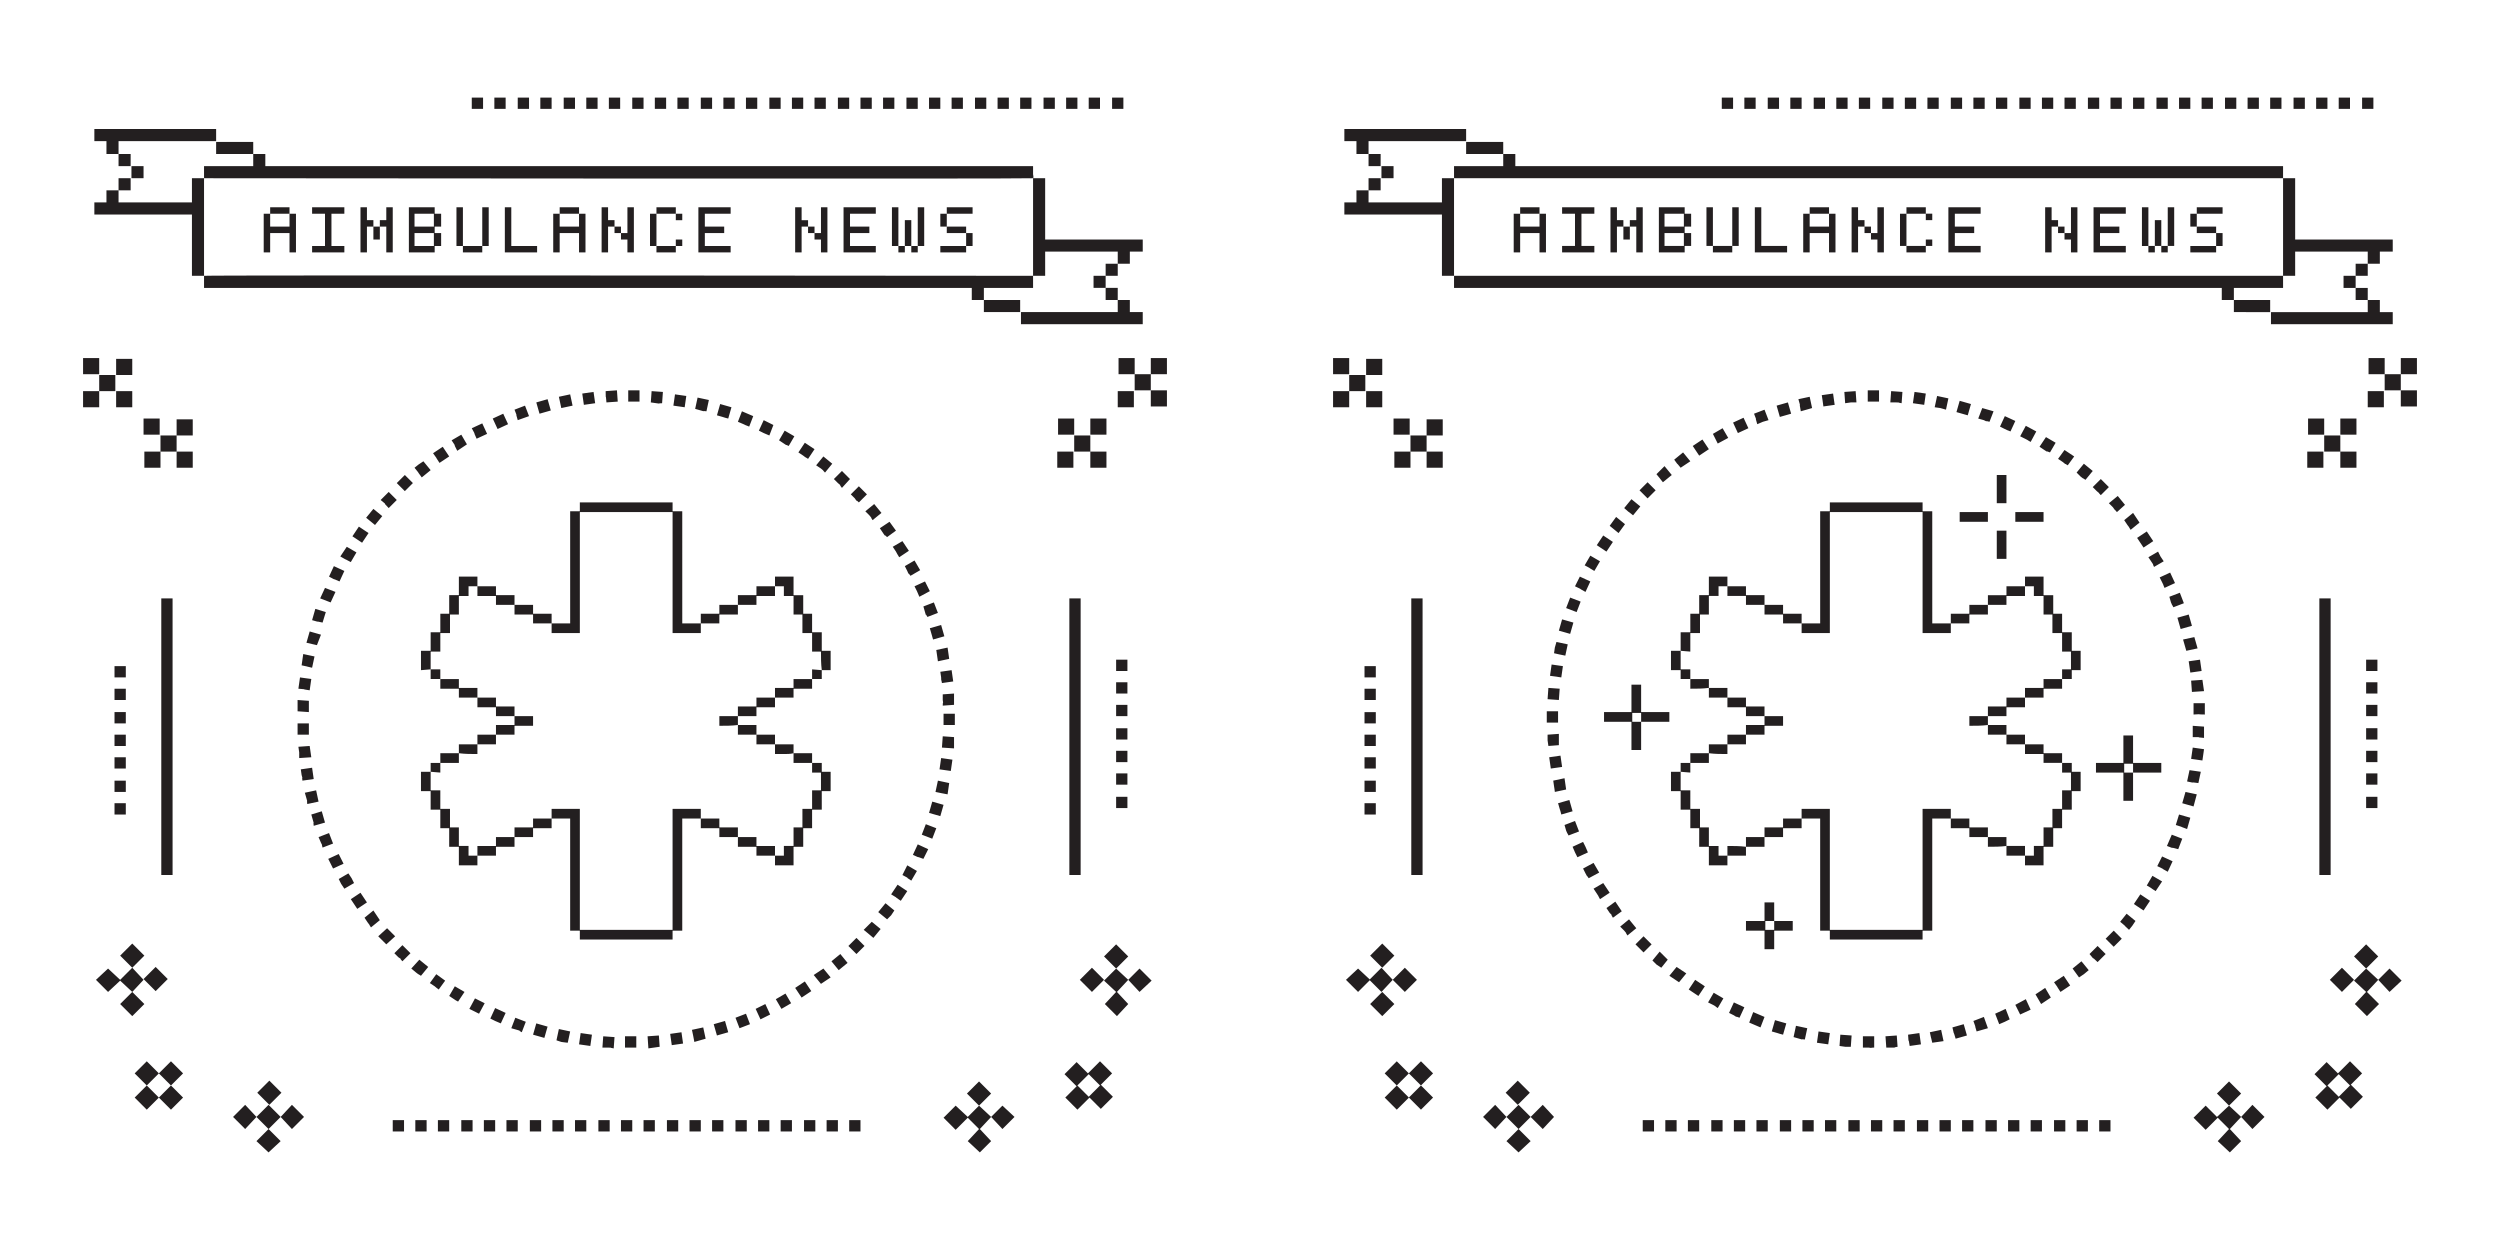 <svg id="Layer_1" xmlns="http://www.w3.org/2000/svg" viewBox="0 0 310 155" width="310" height="155"><style>.st0{fill:#231f20}</style><path class="st0" d="M21.4 108.5H20V74.2h1.4v34.3zm-7.2-18.8h1.4v-1.4h-1.4v1.4zm0 2.8h1.4v-1.4h-1.4v1.4zm1.4-7.1h-1.4v1.4h1.4v-1.4zm-1.4 9.9h1.4v-1.4h-1.4v1.4zm0 2.9h1.4v-1.4h-1.4v1.4zm0 2.8h1.4v-1.4h-1.4v1.4zm0-17h1.4v-1.4h-1.4V84zm118.4-9.8v34.3h1.4V74.2h-1.4zm5.8 20.3h1.4v-1.4h-1.4v1.4zm0 5.7h1.4v-1.4h-1.4v1.4zm0-2.9h1.4v-1.4h-1.4v1.4zm0-5.6h1.4v-1.4h-1.4v1.4zm0-5.7h1.4v-1.4h-1.4V86zm0 2.8h1.4v-1.4h-1.4v1.4zm1.4-7h-1.4v1.4h1.4v-1.4zM35.9 28.1h-2.4v-1.6h-.8v4.8h.8v-2.4h2.4v2.4h.8v-4.8h-.8v1.6zm0-2.4h-2.4v.8h2.4v-.8zm2.8.8h1.6v4h-1.6v.8h4v-.8h-1.6v-4h1.6v-.8h-4v.8zm6.8.8v-1.6h-.8v5.6h.8v-3.2h.8v-.8h-.8zm.8 2.4h.8v-1.6h-.8v1.6zm1.6-2.4h-.8v.8h.8v3.2h.8v-5.6h-.8v1.6zm6-.8h.8v1.6h-.8v.8h.8v1.6h-.8v.8h-3.2v-5.6h3.2v.8zm-.1 2.4h-2.4v1.6h2.4v-1.6zm0-2.4h-2.4v1.6h2.4v-1.6zm2.8-.8v4.8h.8v-4.8h-.8zm3.2 4.8h.8v-4.8h-.8v4.8zm-2.4.8h2.4v-.8h-2.4v.8zm6-5.6h-.8v5.6h4v-.8h-3.2v-4.8zm8.4 0h-2.4v.8h2.4v-.8zm0 2.4h-2.4v-1.6h-.8v4.8h.8v-2.4h2.4v2.4h.8v-4.8h-.8v1.6zm3.6-.8v-1.6h-.8v5.6h.8v-3.2h.8v-.8h-.8zm.8.8v.8h.8v-.8h-.8zm1.6.8H77v.8h.8v1.6h.8v-5.6h-.8v3.2zm2.8 1.6h.8v-4h-.8v4zm3.2.8v-.8h-2.4v.8h2.4zm0-4h.8v-.8h-.8v.8zm-2.4-1.6v.8h2.4v-.8h-2.4zm3.2 4h-.8v.8h.8v-.8zm2 1.6h4v-.8h-3.2v-1.6h2.4v-.8h-2.4v-1.6h3.2v-.8h-4v5.6zm12.8-4v-1.6h-.8v5.6h.8v-3.2h.8v-.8h-.8zm2.4 1.6h-.8v.8h.8v1.6h.8v-5.6h-.8v3.2zm-1.6-.8v.8h.8v-.8h-.8zm4.4 3.2h4v-.8h-3.2v-1.6h2.4v-.8h-2.4v-1.6h3.2v-.8h-4v5.6zm7.6-4v3.2h.8v-3.2h-.8zm-1.6-1.6v4.8h.8v-4.8h-.8zm.8 5.6h.8v-.8h-.8v.8zm2.4-.8h.8v-4.8h-.8v4.8zm-.8.8h.8v-.8h-.8v.8zm7.6-5.6h-3.2v.8h3.2v-.8zm-3.2 2.4v.8h2.4v-.8h-2.4zm2.4 2.4h.8v-1.6h-.8v1.6zm-3.2.8h3.2v-.8h-3.2v.8zm0-4.8v1.6h.8v-1.6h-.8zM65.7 140.3h1.4v-1.4h-1.4v1.4zm-2.9 0h1.4v-1.4h-1.4v1.4zm5.7 0h1.4v-1.4h-1.4v1.4zm2.8 0h1.4v-1.4h-1.4v1.4zm2.9 0h1.4v-1.4h-1.4v1.4zm-22.7 0h1.4v-1.4h-1.4v1.4zm25.5 0h1.4v-1.4H77v1.4zm-28.3 0h1.4v-1.4h-1.4v1.4zm8.5 0h1.4v-1.4h-1.4v1.4zm2.8 0h1.4v-1.4H60v1.4zm-5.7 0h1.4v-1.4h-1.4v1.4zm25.5 0h1.4v-1.4h-1.4v1.4zm25.5 0h1.4v-1.4h-1.4v1.4zm-5.6 0h1.4v-1.4h-1.4v1.4zm-2.9 0h1.4v-1.4h-1.4v1.4zm-2.8 0h1.4v-1.4H94v1.4zm-2.8 0h1.4v-1.4h-1.4v1.4zm11.3 0h1.4v-1.4h-1.4v1.4zm-17 0h1.4v-1.4h-1.4v1.4zm-2.8 0h1.4v-1.4h-1.4v1.4zm5.6 0h1.4v-1.4h-1.4v1.4zm2.8-128.2h-1.4v1.4h1.4v-1.4zm-2.8 0h-1.4v1.4h1.4v-1.4zm5.6 0h-1.4v1.4h1.4v-1.4zm5.7 0h-1.4v1.4h1.4v-1.4zm2.8 0H101v1.4h1.4v-1.4zm-5.6 0h-1.4v1.4h1.4v-1.4zm-11.4 0H84v1.4h1.4v-1.4zm-19.8 0h-1.4v1.4h1.4v-1.4zm-2.9 0h-1.4v1.4h1.4v-1.4zm65.2 0h-1.4v1.4h1.4v-1.4zm-68 0h-1.4v1.4h1.4v-1.4zm8.5 0H67v1.4h1.4v-1.4zm14.2 0h-1.4v1.4h1.4v-1.4zm-2.8 0h-1.4v1.4h1.4v-1.4zm-5.7 0h-1.4v1.4h1.4v-1.4zm2.8 0h-1.4v1.4h1.4v-1.4zm-5.6 0h-1.4v1.4h1.4v-1.4zm48.1 0H118v1.4h1.4v-1.4zm2.9 0h-1.4v1.4h1.4v-1.4zm-5.7 0h-1.4v1.4h1.4v-1.4zm-11.3 0h-1.4v1.4h1.4v-1.4zm8.5 0h-1.4v1.4h1.4v-1.4zm11.3 0h-1.4v1.4h1.4v-1.4zm5.7 0h-1.4v1.4h1.4v-1.4zm-22.7 0h-1.4v1.4h1.4v-1.4zm2.8 0h-1.4v1.4h1.4v-1.4zm28.4 0h-1.4v1.4h1.4v-1.4zm-5.7 0h-1.4v1.4h1.4v-1.4zm2.8 0H135v1.4h1.4v-1.4zm-47.2 64h-2.3v1.2h2.3v-1.1h2.3V75h-2.3v1.1zm4.6-2.3h-2.3V75h2.3v-1.1h2.3v-1.2h-2.3v1.1zm8.1 9.3h1.1v-2.4h-1.1v-2.3h-1.2v-2.3h-1.1v-2.3h-1.2v-2.3h-2.3v1.2h1.1v1.2h1.2v2.3h1.1v2.3h1.2v2.3h1.1c0 .7 0 1.5.1 2.3l-1.2-.1v1.2h1.2v-1.1zm-10.4 6.8v-1.1h-2.3V90c.8 0 1.5 0 2.3-.1v1.2h2.3v-1.2h-2.3zm2.3-2.2h2.3v-1.2h2.3v-1.1h2.3v-1.2h-2.3v1.1h-2.3v1.2h-2.3v1.1h-2.3v1.2h2.3v-1.1zm-10.4 12.6v15H71.9v-15h-3.5v1.2h2.3v13.9h1.2v1.1h11.5v-1.1h1.2v-13.9h2.3v-1.2h-3.5zm7 2.3h-1.2v-1.1h-2.3v1.2h2.3v1.1h2.3v-1.2h-1.1zm4.6 2.3h-1.2v-1.1h-2.3v1.2h2.3v1.1h2.3v-1.2H95zm4.6-1.1v-1.1h1.1v-2.3h1.2v-2.3h1.1v-2.4h-1.1v-1.1h-1.2v1.2h1.1V98h-1.1v2.3h-1.2v2.3h-1.1v2.3h-1.2v1.2h-1.1v1.2h2.3V105h1.2v-1.2zm-5.8-12.7v1.2h2.3v-1.2h-2.3zm4.6 2.3v-1.1h-2.3v1.2h1.1c.4 0 .8 0 1.2-.1v1.2h2.3v-1.2h-2.3zm-32.3 8.1v1.1h-2.3v1.2h2.3v-1.1h2.3v-1.2h-2.3zm-4.6 2.3v1.1h-2.3v1.2h2.3V105h2.3v-1.2h-2.3zm-8.1-8.1h-1.2v2.4h1.2v2.3h1.2v2.3h1.1v2.3h1.2v2.3h2.3v-1.2h-1.1v-1.2h-1.2v-2.3h-1.1v-2.3h-1.2V98h-1.2v-2.3l1.2.1v-1.2h-1.2v1.1zm8.1-5.8v1.2h2.3V90h2.3v-1.2h-2.3v1.1h-2.3zm-2.3 2.4h2.3v-1.2h-2.3v1.2zm-2.3 1.1h-2.3v1.2h2.3v-1.2c.8.1 1.5.1 2.3.1v-1.2h-2.3v1.1zm27.7-30h-1.2v-1.1H71.9v1.1h-1.2v13.9h-2.3v1.2h3.5v-15h11.5v15h3.5v-1.2h-2.3V63.4zM66.1 76.1V75h-2.3v1.2h2.3v1.1h2.3v-1.2h-2.3zm-4.6-2.3v-1.1h-2.3v1.2h2.3V75h2.3v-1.2h-2.3zm0 13.9v1.1h2.3v-1.2h-2.3v-1.1h-2.3v1.2h2.3zm-4.6-2.3v1.1h2.3v-1.2h-2.3v-1.1h-2.3v1.2h2.3zm0-13.9v2.3h-1.2v2.3h-1.1v2.3h-1.2v2.3h-1.2v2.4l1.2-.1v-2.2h1.2v-2.3h1.2v-2.3h1.1v-2.3h1.2v-1.2h1.1v-1.2h-2.3zm-2.3 12.7V83h-1.2v1.2h1.2zm-33.4 50.4zm0-3l-1.5 1.5-1.5-1.5-1.5 1.5 1.5 1.5-1.5 1.5 1.5 1.5 1.5-1.5 1.5 1.5 1.5-1.5-1.5-1.5-1.5 1.5-1.5-1.5 1.5-1.5 1.5 1.5 1.5-1.5-1.5-1.5zm-3.4-10.2l1.5 1.5 1.5-1.5-1.5-1.5-1.5 1.5zm-1.4 1.6l-1.5 1.5 1.5 1.5 1.5-1.5-1.5-1.5zm0-3l-1.5 1.5-1.5-1.4-1.5 1.4 1.5 1.5 1.5-1.4 1.5 1.4 1.4-1.5-1.4-1.5zm-1.5-1.5l1.5 1.5 1.5-1.5-1.5-1.5-1.5 1.5zm18.4 24.4l1.5-1.4-1.5-1.5-1.5 1.5 1.5 1.4zm-4.4-4.4l1.5 1.5 1.4-1.5-1.4-1.5-1.5 1.5zm5.9 0l1.4 1.5 1.5-1.5-1.5-1.5-1.4 1.5zm-3 0l1.5 1.5 1.5-1.5-1.5-1.5-1.5 1.5zm3.1-3l-1.5-1.5-1.5 1.5 1.5 1.5 1.5-1.5zm101.6-1l1.5 1.5-1.5 1.5-1.4-1.4-1.5 1.5-1.5-1.5 1.4-1.4-1.5-1.5 1.5-1.5 1.4 1.4 1.5-1.5 1.5 1.5-1.4 1.4zm-.1.1l-1.4-1.4-1.4 1.4 1.4 1.4 1.4-1.4zm.5-13.1l-1.5-1.5-1.5 1.5 1.5 1.5 1.5-1.5zm3 0l-1.5-1.4-1.5 1.5 1.5 1.4-1.4 1.5 1.5 1.5 1.4-1.5-1.4-1.5 1.4-1.5 1.4 1.5 1.5-1.4-1.5-1.5-1.4 1.4zm0-2.9l-1.5-1.5-1.5 1.5 1.5 1.5 1.5-1.5zm-17 19.9l-1.5-1.4-1.4 1.4-1.5-1.4-1.5 1.5 1.5 1.5 1.5-1.5 1.4 1.4-1.4 1.5 1.5 1.4 1.4-1.4-1.4-1.5 1.4-1.5 1.4 1.5 1.5-1.5-1.5-1.4-1.4 1.4zm0-2.9l-1.5-1.5-1.5 1.5 1.5 1.5 1.5-1.5zm-79.3-26.7l-.4-.6-1.2.7.3.6.4.6 1.2-.7-.3-.6zm74.4-14l.1-.7-1.4-.2-.2 1.4 1.4.2.1-.7zm-75.7 11.6l-.3-.6-1.3.6.3.6.3.6 1.3-.6-.3-.6zm73.7-8.3c1.4.3 0 0 1.5.3l.1-.7.1-.7-1.4-.3-.3 1.4zM70.7 48.9l-1.4.3.3 1.4 1.4-.3-.3-1.4zm3.1 1.1l-.2-1.4-1.4.2.2 1.4.7-.1.7-.1zm-29.1 60.7l-1.2.8.4.6.4.6 1.2-.8-.8-1.2zm31.9-60.9l-.1-1.4-1.4.1c0 1.4 0 0 .1 1.4l1.4-.1zm-35.8 53.5l-1.3.5.3.7c.3.6 0 0 .2.6l1.3-.5-.5-1.3zM39.2 98l-1.4.3.2.7c.2.7 0 0 .1.7l1.4-.3-.3-1.4zm77.7-11.2c.1.7 0 0 0 .7l1.4-.1V86l-1.4.1v.7zm1.5 2.4v-.7H117v1.4h1.4v-.7zm-.1 2.9v-.7l-1.4-.1-.1 1.4 1.5.1v-.7zm-78.2 9.2l-.2-.7-1.3.4.2.7c.2.7 0 0 .1.7l1.4-.4-.2-.7zm28.2-50.4l-.4-1.4-1.4.4.4 1.4.7-.2.7-.2zm-18.4 66.3l-1 1 .5.5c.6.4 0 0 .5.5l1-1-.5-.5-.5-.5zm46-64.5l-.6-.3-.6-.3-.6 1.3.6.3.7.3.5-1.3zm-16.6-4.3h-1.4v1.4h1.4v-1.4zm14.1 3.2l-.7-.3-.7-.3-.5 1.3.7.3c.6.3 0 0 .7.3l.5-1.3zm-3.1.3l.4-1.4-1.4-.4-.4 1.4.7.2c.6.2 0 0 .7.2zm-26.1.2l1.4-.5-.5-1.3-1.3.5c.5 1.3 0 0 .4 1.3zm36 4.8l.8-1.2-1.2-.8-.8 1.2.6.4c.5.4 0 0 .6.4zm-2.4-1.6l.7-1.2-1.2-.7-.7 1.2.6.4c.6.4 0 0 .6.3zm4.5 3.3l.9-1.1-1.1-.9-.9 1.1.6.4c.6.5 0 0 .5.5zm-56.9 5.6l1.1.9.9-1.1-1.1-.9-.9 1.1zm13.7-9.8l1.3-.6-.6-1.3-1.3.6c.7 1.3 0 0 .6 1.3zm-10.6 61.2l-.5-.5-1.1 1 .5.5.5.5 1.1-1-.5-.5zm14.5-63l-.6-1.3-1.3.6.6 1.3 1.3-.6zM87.6 51l.3-1.4-1.4-.3-.3 1.4.7.2c.7.2 0 0 .7.1zm-40.9 62.5l-.4-.6-1.1.9.4.6c.4.5 0 0 .4.6l1.1-.9-.4-.6zm4.3 6.6l.6.5c.5.4 0 0 .6.4l.9-1.1-1.1-.9-1 1.1zM36.9 87.5v.7l1.4.1v-1.4l-1.4-.1v.7zm.1-2.1c1.4.1 0 0 1.4.2l.2-1.4-1.4-.2-.2 1.4zm1.6 8.5l-.1-.7-.1-.7-1.4.1.1.7v.7l1.5-.1zm-1.7-3.5v.7h1.4v-1.4h-1.4v.7zm67.5-29.9l1-1.1-.5-.5-.5-.5-1 1 .5.5c.6.5 0 0 .5.6zM37.5 96.8l1.4-.2-.2-1.4-1.4.2.1.7c.2.7 0 0 .1.7zm15.9-38.5l-.9-1.1-.6.4-.5.4c.9 1.1 0 0 .9 1.2l1.1-.9zM39.7 74.2l1.3.5.6-1.3-1.3-.5-.6 1.3zm78.3 8.9l-1.4.2.1.7c0 .7 0 0 .1.7l1.4-.2-.1-.7-.1-.7zM40.8 71.5c1.3.7 0 0 1.3.6l.6-1.3-1.3-.6-.6 1.3zm2.9-5l1.2.8.8-1.2-1.2-.8-.8 1.2zM38 79.7l1.3.3.5-1.3-1.4-.4-.4 1.4zm-.6 2.8c1.4.3 0 0 1.3.3l.3-1.4-1.4-.3-.2 1.4zm74.5-15.4l-1.2.7.4.6c.3.6 0 0 .4.7l1.2-.8-.4-.6-.4-.6zm-73 9.1l-.2.7c1.4.4 0 0 1.3.3l.4-1.3-1.3-.4-.2.7zm3.7-7.8l-.4.6c1.2.7 0 0 1.3.7l.7-1.2-1.2-.7-.4.6zm72.1 3.7l-1.3.6.3.6.3.7 1.3-.7-.3-.6-.3-.6zm-.2 3.1l.2.7c.2.7 0 0 .3.6l1.3-.5-.5-1.3-1.3.5zm-2.3-5l.3.6c.3.7 0 0 .4.6l1.2-.7-.7-1.2-1.2.7zm3.1 7.7l.2.7.2.7 1.4-.4-.4-1.4-1.4.4zm2.2 2.4l-1.4.3.1.7.1.7 1.4-.3-.1-.7-.1-.7zM85.1 49.1l-1.4-.2-.2 1.4.7.1.7.1.2-1.4zm-3 .9l.1-1.4-1.4-.1-.1 1.4.7.1c.7.1 0 0 .7 0zm-27.2 5.4l-.6.4-.6.4c.8 1.1 0 0 .8 1.2l1.2-.8-.8-1.2zM48.2 63l1-1-1-1-1 1c1.1.9 0 0 1 1zm59.1.4l.5.5c.5.6 0 0 .4.6l1.1-.9-.9-1.1-1.1.9zm-50.6-7.5l.6-.4.6-.4-.7-1.2-1.2.7c.8 1.2 0 0 .7 1.3zm48.8 5.4l.5.5c.4.6 0 0 .5.5l1-1-1-1-1 1zm3.6 4.2l.4.6c.4.6 0 0 .5.5l1.1-.8-.8-1.1-1.2.8zm-57.9-5.6l-1-1-1 1 1 1 1-1zM88.5 127l.4 1.4.7-.2.7-.2-.4-1.4-1.4.4zm5.8-2.2l-.6.3.6 1.3.6-.3.6-.3-.6-1.3-.6.3zm17.9-16.9l-.3.6c1.3.7 0 0 1.1.7l.7-1.2-1.2-.7-.3.6zm1-1.9c1.3.6 0 0 1.3.5l.3-.6.3-.6-1.3-.6-.6 1.3zm-15.1 18.4l-.7-1.2-1.2.7.7 1.2 1.2-.7zm17.5-25l-.4 1.4 1.4.4.4-1.4-1.4-.4zm-24.4 26.8l.5 1.3 1.3-.5-.5-1.3-1.3.5zm23.1-22.7l1.3.5.5-1.3-1.3-.5-.5 1.3zm-13.7 19.4l-.8-1.2-1.2.8.8 1.2.6-.4.6-.4zm5.1-6.1l-.5.5 1 1 .5-.5.5-.5-1-1-.5.5zm3.2-3.7l1.1.9.5-.5.4-.6-1.1-.9-.9 1.1zm-1.3 1.7l-.5.5c1.1.9 0 0 1.2 1l.9-1.1-1.1-.9-.5.5zm-4.5 4.4l.9 1.1 1.1-.9-.9-1.1-1.1.9zm-1 .9l-.6.4-.6.4.9 1.1.6-.4.6-.4-.9-1.1zm-36 8.2l.7.2.7.2.4-1.4-1.4-.4-.4 1.4zm-2.7-.8l.7.2c.7.2 0 0 .6.3l.5-1.3-1.3-.5-.5 1.3zM69 129l.6.2c.7.1 0 0 .8.1l.3-1.4-1.4-.3-.3 1.4zm41.9-18.7l-.4.6c1.2.7 0 0 1.2.8l.8-1.2-1.2-.8-.4.6zm-39.1 19.2l.7.1.7.1.2-1.4-1.4-.2-.2 1.4zm-12.3-5.4l-.6-.3-.7 1.3.6.3.6.3.7-1.3-.6-.3zm-5.1-1.4l.8-1.1-1.1-.8-.8 1.1.6.4c.6.5 0 0 .5.4zm6.4 3.6l.6.3.7.3.6-1.3-1.3-.6-.6 1.3zm13.9 3.6h.7c.7 0 0 0 .7.1l.1-1.4-1.4-.1-.1 1.4zM57.6 123l-1.2-.7-.7 1.2.6.4c.6.4 0 0 .5.3l.8-1.2zm22.7 5.5c.1 1.4 0 0 .1 1.5l.7-.1.7-.1-.1-1.4-1.4.1zm2.8-.3l.2 1.4 1.4-.2-.2-1.4-1.4.2zm-5.6 1v.7h1.4v-1.4h-1.4v.7zm8.3-1.5c.3 1.4 0 0 .3 1.5l.7-.2.7-.2-.3-1.4-1.4.3zm47.4-75.8h-2v2h2v-2zm0 2.1v2h2v-2h-2zm4 2h-2v2h2v-2zm0-4.1h-2v2h2v-2zm-4.1 4.1h-2v2h2v-2zm5.6-11.6v2h2v-2h-2zm2 4h2v-2h-2v2zm4 2v-2h-2v2h2zm-2-4h2v-2h-2v2zm-2.1 2.1h-2v2h2v-2zm-126.2-2h2v-2h-2v2zm-.1 0h-2v2h2v-2zm-2 2h-2v2h2v-2zm2.1 2h2v-2h-2v2zm-2.1-6.1h-2v2h2v-2zm9.6 9.6h2v-2h-2v2zm-2 2h2v-2h-2v2zm-2 2h2v-2h-2v2zm6 0v-2h-2v2h2zm-4.1-6.1h-2v2h2v-2zm103.7-13.2h3v-1.5H122v1.5h1.5zm3.1 0v1.5h15.1v-1.5h-1.6v-1.5h-1.5v-1.5h-1.5v1.5h1.5v1.5h-12zm9-4.5v1.5h1.5v-1.5h-1.5zm3-1.5h-1.5v1.5h1.5v-1.5zm1.5-1.5h1.6v-1.5h-12.1v-7.6h-1.5v12.1h1.5v-3h9v1.5h1.5v-1.5zM29.8 17.6h-3v1.5h4.6v-1.5h-1.6zm-16.6 1.5h1.5v-1.6h12.1V16H11.7v1.5h1.5v1.6zm3 1.5v-1.5h-1.5v1.5h1.5zm1.6 1.5v-1.5h-1.5v1.5h1.5zm-1.6 0h-1.5v1.5h1.5v-1.5zm9.1 0h-1.5v3h-9.1v-1.5h-1.5v1.5h-1.5v1.5h12.1v7.6h1.5v-2.1-10zm0 12.1v1.5h95.2v1.5h1.5v-1.5h6.1v-1.5s-102.7-.1-102.8 0zm102.8-12.1c.1-.1 0-.4 0-.5v-1H32.9v-1.5h-1.5v1.5h-6.1v1.5c1 0 102.7.1 102.8 0zm48.3 52.1H175v34.3h1.4V74.2zm-7.2 26.8h1.4v-1.4h-1.4v1.4zm0-8.5h1.4v-1.4h-1.4v1.4zm0 5.7h1.4v-1.4h-1.4v1.4zm0-8.5h1.4v-1.4h-1.4v1.4zm1.4-4.3h-1.4v1.4h1.4v-1.4zm-1.4-1.4h1.4v-1.4h-1.4V84zm0 11.3h1.4v-1.4h-1.4v1.4zm118.4-21.1v34.3h1.4V74.2h-1.4zm5.8 26h1.4v-1.4h-1.4v1.4zm0-14.2h1.4v-1.4h-1.4V86zm0 2.8h1.4v-1.4h-1.4v1.4zm1.4-7h-1.4v1.4h1.4v-1.4zm-1.4 15.5h1.4v-1.4h-1.4v1.4zm0-2.8h1.4v-1.4h-1.4v1.4zm0-2.8h1.4v-1.4h-1.4v1.4zm-41.6 48.6h1.4v-1.4h-1.4v1.4zm2.9 0h1.4v-1.4h-1.4v1.4zm-5.7 0h1.4v-1.4H249v1.4zm-2.8 0h1.4v-1.4h-1.4v1.4zm14.1 0h1.4v-1.4h-1.4v1.4zm-2.8 0h1.4v-1.4h-1.4v1.4zm-36.8 0h1.4v-1.4h-1.4v1.4zm-14.2 0h1.4v-1.4h-1.4v1.4zm34 0h1.4v-1.4h-1.4v1.4zm-22.7 0h1.4v-1.4h-1.4v1.4zm-14.1 0h1.4v-1.4h-1.4v1.4zm11.3 0h1.4v-1.4H215v1.4zm8.5 0h1.4v-1.4h-1.4v1.4zm2.8 0h1.4v-1.4h-1.4v1.4zm2.9 0h1.4v-1.4h-1.4v1.4zm8.5 0h1.4v-1.4h-1.4v1.4zm-2.9 0h1.4v-1.4h-1.4v1.4zm-2.8 0h1.4v-1.4H232v1.4zm-22.7 0h1.4v-1.4h-1.4v1.4zm2.9 0h1.4v-1.4h-1.4v1.4zm31.1 0h1.4v-1.4h-1.4v1.4zM229.1 12.1h-1.4v1.4h1.4v-1.4zm-2.8 0h-1.4v1.4h1.4v-1.4zm5.6 0h-1.4v1.4h1.4v-1.4zm-8.5 0H222v1.4h1.4v-1.4zm-5.7 0h-1.4v1.4h1.4v-1.4zm76.6 0h-1.4v1.4h1.4v-1.4zm-28.4 0h-1.4v1.4h1.4v-1.4zm-45.3 0h-1.4v1.4h1.4v-1.4zm28.3 0h-1.4v1.4h1.4v-1.4zm2.9 0h-1.4v1.4h1.4v-1.4zm-8.5 0h-1.4v1.4h1.4v-1.4zm-8.5 0h-1.4v1.4h1.4v-1.4zm5.6 0H239v1.4h1.4v-1.4zm5.7 0h-1.4v1.4h1.4v-1.4zm8.5 0h-1.4v1.4h1.4v-1.4zm2.8 0H256v1.4h1.4v-1.4zm5.7 0h-1.4v1.4h1.4v-1.4zm-25.5 0h-1.4v1.4h1.4v-1.4zm22.7 0h-1.4v1.4h1.4v-1.4zm11.3 0h-1.4v1.4h1.4v-1.4zm17 0h-1.4v1.4h1.4v-1.4zm-19.8 0h-1.4v1.4h1.4v-1.4zm-53.9 0h-1.4v1.4h1.4v-1.4zm68 0h-1.4v1.4h1.4v-1.4zm-2.8 0h-1.4v1.4h1.4v-1.4zm-2.8 0h-1.4v1.4h1.4v-1.4zm14.1 0H290v1.4h1.4v-1.4zm-17 0H273v1.4h1.4v-1.4zm11.4 0h-1.4v1.4h1.4v-1.4zM176.2 134.6zm0-3l-1.5 1.5-1.5-1.5-1.5 1.5 1.5 1.5-1.5 1.5 1.5 1.5 1.5-1.5 1.5 1.5 1.5-1.5-1.5-1.5-1.5 1.5-1.5-1.5 1.5-1.5 1.5 1.5 1.5-1.5-1.5-1.5zm-2-8.6l1.5-1.5-1.5-1.5-1.5 1.5-1.4-1.5-1.5 1.5 1.5 1.5 1.4-1.5 1.5 1.5zm-2.8 0l-1.5 1.5 1.5 1.5 1.5-1.5-1.5-1.5zm-4.5-1.5l1.5 1.5 1.5-1.5-1.5-1.4-1.5 1.4zm3-3l1.5 1.5 1.5-1.5-1.5-1.5-1.5 1.5zm18.4 24.4l1.5-1.4-1.5-1.5-1.5 1.5 1.5 1.4zm-1.5-4.4l1.5 1.5 1.5-1.5-1.5-1.5-1.5 1.5zm3 0l1.5 1.5 1.4-1.5-1.4-1.5-1.5 1.5zm-5.9 0l1.5 1.5 1.4-1.5-1.4-1.5-1.5 1.5zm5.8-3l-1.5-1.5-1.5 1.5 1.5 1.5 1.5-1.5zm101.8-1l1.5 1.5-1.5 1.5-1.4-1.4-1.5 1.5-1.5-1.5 1.4-1.4-1.5-1.5 1.5-1.5 1.4 1.4 1.5-1.5 1.5 1.5-1.4 1.4zm-.1.1l-1.4-1.4-1.4 1.4 1.4 1.4 1.4-1.4zm.5-13.1l-1.5-1.5-1.5 1.5 1.5 1.5 1.5-1.5zm3 0l-1.5-1.4-1.5 1.5 1.5 1.4-1.4 1.5 1.5 1.5 1.5-1.5-1.5-1.5 1.4-1.5 1.4 1.5 1.5-1.4-1.5-1.5-1.4 1.4zm0-2.9l-1.5-1.5-1.5 1.5 1.5 1.5 1.5-1.5zm-17 19.9l-1.5-1.4-1.5 1.4-1.4-1.4-1.5 1.5 1.5 1.5 1.5-1.5 1.4 1.4-1.4 1.5 1.5 1.4 1.4-1.4-1.4-1.5 1.4-1.5 1.4 1.5 1.5-1.5-1.5-1.5-1.4 1.5zm0-2.9l-1.5-1.5-1.5 1.5 1.5 1.5 1.5-1.5zm-78.7-25.5l-.4-.6-1.2.7.4.6c.4.6 0 0 .4.7l1.2-.8-.4-.6zm-2.6-5.1l-.3-.6-1.3.6.3.7.3.6 1.3-.6-.3-.7zm1 2l-1.3.7.3.6c.3.6 0 0 .4.6l1.3-.7-.7-1.2zm4.4 7l-1.1.9.5.5c.5.6 0 0 .4.6l1.1-.9-.9-1.1zm-1.3-1.6l-.4-.6-1.1.8.4.6c.5.5 0 0 .4.6l1.1-.8-.4-.6zm-8.5-28.6l1.4.2.2-1.4-1.4-.2-.2 1.4zm3.1 18l-1.3.5.2.7c.3.7 0 0 .3.6l1.3-.5-.5-1.3zm46.3-52.4l-1.4-.3-.3 1.4.7.1.7.2.3-1.4zm-5.8.6l.1-1.4-1.4-.1-.1 1.4h.7c.7 0 0 0 .7.1zm-41.7 47.2l-.1-.7-1.4.3.1.7c.1.6 0 0 .1.7l1.4-.3-.1-.7zm.5 2l-1.4.4.2.7c.2.6 0 0 .2.7l1.4-.4-.4-1.4zm29.5 28.3l-1.4-.3-.3 1.4.7.2c.7.2 0 0 .7.1l.3-1.4zM243 49.7l-.4 1.4.7.2.7.2.4-1.4-.7-.2-.7-.2zm-10-1.3h-1.4v1.4h1.4v-1.4zm5.8.4l-1.4-.2-.2 1.4.7.1.7.1.2-1.4zm9.2 4.1l.6.3c.6.3 0 0 .7.3l.6-1.3-1.3-.6-.6 1.3zm-43.2 64.2l-.5-.5-.5-.5-1 1 .5.5.5.5 1-1zm41.9-64.8l.5-1.3-.7-.2-.7-.2-.5 1.3.7.2c.6.3 0 0 .7.2zm-19.8 75.8l-1.4-.2-.2 1.4.7.1.7.1.2-1.4zm-34.6-32.8l1.4-.2-.2-1.4-1.4.2.1.7.1.7zm-.4-8.6l1.4.1.1-1.4-1.4-.1-.1 1.4zm1.4 5V91l-1.4.1v.7l.1.7c1.4-.1 0 0 1.3-.1v-.7zm28.4-41.8l-1.4.4.4 1.4 1.4-.4-.4-1.4zm-25.2 20.2c1.3.7 0 0 1.2.7l.7-1.2-1.2-.7-.7 1.2zm1.5-2.5l1.2.8.8-1.2-1.2-.8-.8 1.2zm-3.8 7.8l1.3.5.5-1.3-1.3-.5-.5 1.3zm1.4-3.3l-.3.6c1.3.6 0 0 1.3.7l.6-1.3-1.3-.6-.3.6zm5.8-9.1c1 .9 0 0 1.1.9l.9-1.1-1.1-.9-.9 1.1zm4.8-3.2l1.1-.9-.9-1.1-.5.5-.5.5c.9 1.1 0 0 .8 1zm-6.6 5.4l1.1.9.8-1.1-1.1-.9-.8 1.1zm-6.3 13l1.4.4.4-1.4-1.4-.4-.4 1.4zm10.5-17.9l-.5.5 1 1 1-1-1-1-.5.5zm8.1-4.6l-.8-1.2-1.2.8.8 1.2 1.2-.8zm11.4-4.7l.7-.2.7-.2-.3-1.4-1.4.3c.4 1.4 0 0 .3 1.5zm-31.5 38.6h1.4v-1.4h-1.4v1.4zM208.4 58l.6-.4.6-.4-.9-1.1-1.1.9c.8 1.1 0 0 .8 1zm5.2-4.9l-1.2.7.6 1.2 1.3-.7-.7-1.2zm16 75.3l-1.4-.1-.1 1.4.7.1h.7l.1-1.4zm2.8 1.5v-1.4H231v1.4h.7c.7.1 0 0 .7 0zm2.9-.1l-.1-1.4-1.4.1.1 1.4h.7c.7 0 0 0 .7-.1zm-8-81l-1.4.2c.2 1.3 0 0 .2 1.4l1.4-.2-.2-1.4zm-34.5 31.5l-.1.7c1.3.3 0 0 1.4.3l.3-1.4-1.4-.3-.2.7zm23.4-28.5l-1.3.6.6 1.3 1.3-.6-.6-1.3zm1.7.8l.7-.3.7-.2-.5-1.3-1.3.5c.5 1.3 0 0 .4 1.3zm12-2.7h.3l-.1-1.4-1.4.1.1 1.4.7-.1h.4zm43.5 38v-.7H272v1.4c1.4-.1 0 0 1.4 0v-.7zm-.6-6.1l-1.4.2.1.7.1.7 1.4-.2-.1-.7-.1-.7zm.3 2.5l-1.4.1.1 1.4 1.5-.1-.1-.7-.1-.7zm.2 7.2v-1.4l-1.4-.1v1.4c1.5 0 0 0 1.4.1zm-.1 2.1l.1-.7-1.4-.2-.2 1.4 1.4.2.1-.7zm-.3 2.1l-1.4-.2-.3 1.4c1.4.3 0 0 1.4.2l.3-1.4zm-.8-16.7l-1.4.3.2.7.2.7 1.4-.3-.2-.7-.2-.7zm-4.3-7.4l.3.6c.3.6 0 0 .3.7l1.3-.6-.6-1.3-1.3.6zm-6.7 44.8l1 1 1-1-1-1-1 1zm10.3-40.2l-1.4.4.2.7.2.7 1.4-.4-.2-.7-.2-.7zM269 74l.2.7c.3.7 0 0 .3.6l1.3-.5-.5-1.3-1.3.5zm-25.5 53l-1.4.4c.3 1.4 0 0 .4 1.4l1.4-.4-.4-1.4zm-34.1-4.3l.6.4.6.4.8-1.2-1.2-.8-.8 1.2zm2.4 1.6l.6.3c.7.4 0 0 .6.4l.7-1.2-1.2-.7-.7 1.2zm36.9.8l-1.3.6.5 1.3.7-.3.6-.3-.5-1.3zm2.5-1.2l-1.3.7.6 1.2 1.3-.6-.6-1.3zm12.1-10.1l-.4.5c1.1.9 0 0 1.1 1l.4-.5.4-.6-1.1-.9-.4.5zm-10.8-60.3l-1.3-.7-.7 1.3.6.3c.6.3 0 0 .7.4l.7-1.3zm.5 69.4l-.6.4.7 1.2.6-.4.6-.4-.7-1.2-.6.4zm-37.3 3.3l.6-1.3-1.3-.6-.6 1.3.6.3c.6.4 0 0 .7.3zm45.4-7.9l-1-1-.5.5-.5.5c.9 1.1 0 0 1 1l.5-.5.5-.5zm-6.4 3.5c.8 1.1 0 0 .8 1.2l1.2-.8-.8-1.2-1.2.8zm2.3-1.7l.8 1.1.6-.4.6-.5-.9-1.1-1.1.9zm13.6-20.5l1.4.4.4-1.5-1.4-.3-.4 1.4zm-13.1-41l.5.5c.5.4 0 0 .6.4l.9-1.1-1.1-.9-.9 1.1zm-1.1-.9l.8-1.1-.6-.4-.6-.4-.8 1.1.6.4c.6.5 0 0 .6.4zm8.6 9l.4.6.4.6 1.2-.8-.8-1.2-1.2.8zm-.5-3.1l-1.1.9.4.6c.4.5 0 0 .4.6l1.1-.9-.4-.6-.4-.6zm-5-3.2l.5.5c.6.5 0 0 .5.5l1-1-1-1-1 1zM246 126.1l-1.3.5c.5 1.4 0 0 .4 1.3l.7-.2.7-.2-.5-1.4zm8.2-70l.7-1.2-1.2-.7-.8 1.2.6.4c.6.4 0 0 .7.3zm-16.2 72l-1.4.2c.1 1.5 0 0 .2 1.4l1.4-.2-.2-1.4zm2.7-.4l-1.4.3c.3 1.4 0 0 .3 1.3l.7-.1.7-.1-.3-1.4zm24.3-16.2l-.4.6 1.2.8.8-1.2-1.2-.8-.4.6zm1.2-1.7c1.2.7 0 0 1.1.7l.4-.6.4-.6-1.2-.7-.7 1.2zm3.6-7.5c1.3.4 0 0 1.4.5l.2-.7.2-.7-1.4-.4-.4 1.3zm-48.3 24.6l-1.4-.4-.4 1.4.7.2c.6.2 0 0 .7.2l.4-1.4zm-2.7-.8l-.7-.3-.7-.3-.5 1.3.7.3.7.3.5-1.3zm-12.5-7.6l-.5-.5-.9 1.1.5.5.6.4.8-1-.5-.5zm1.6 1.4l-.9 1.1.6.4.6.4.9-1.1-.6-.4-.6-.4zm59.7-51.5l-1.2.7.4.6c.4.6 0 0 .3.6l1.2-.7-.4-.6-.3-.6zm-6.1-6l.5.5c.4.6 0 0 .5.6l1-.9-.9-1.1-1.1.9zm7.5 41.8l-.3.7c1.3.5 0 0 1.4.4l.5-1.3-1.3-.5-.3.7zm-1.2 2.6l-.3.6c1.3.6 0 0 1.3.7l.6-1.3-1.3-.6-.3.6zm20.4-54.9h-2v2h2v-2zm0 2.1v2h2v-2h-2zm4 2h-2v2h2v-2zm0-4.1h-2v2h2v-2zm-4.1 4.1h-2v2h2v-2zm5.6-11.6v2h2v-2h-2zm2 2v2h2v-2h-2zm4 4v-2h-2v2h2zm0-6h-2v2h2v-2zm-4.1 4.1h-2v2h2v-2zm-126.2-2h2v-2h-2v2zm-.1 0h-2v2h2v-2zm-2 2h-2v2h2v-2zm2.1 2h2v-2h-2v2zm-2.1-6.1h-2v2h2v-2zm9.6 9.6h2v-2h-2v2zm-2 2h2v-2h-2v2zm-2 2h2v-2h-2v2zm6 0v-2h-2v2h2zm-4.1-6.1h-2v2h2v-2zm16.1-23.8h-2.4v-1.6h-.8v4.8h.8v-2.4h2.4v2.4h.8v-4.8h-.8v1.6zm0-2.4h-2.4v.8h2.4v-.8zm2.8.8h1.6v4h-1.6v.8h4v-.8h-1.6v-4h1.6v-.8h-4v.8zm9.2.8h-.8v.8h.8v3.2h.8v-5.6h-.8v1.6zm-1.6 2.4h.8v-1.6h-.8v1.6zm-.8-2.4v-1.6h-.8v5.6h.8v-3.2h.8v-.8h-.8zm8.4-.8h.8v1.6h-.8v.8h.8v1.6h-.8v.8h-3.2v-5.6h3.2v.8zm-.1 2.4h-2.4v1.6h2.4v-1.6zm0-2.4h-2.4v1.6h2.4v-1.6zm2.8-.8v4.8h.8v-4.8h-.8zm3.2 4.8h.8v-4.8h-.8v4.8zm-2.4.8h2.4v-.8h-2.4v.8zm6-5.6h-.8v5.6h4v-.8h-3.2v-4.8zm8.4 2.4h-2.4v-1.6h-.8v4.8h.8v-2.4h2.4v2.4h.8v-4.8h-.8v1.6zm0-2.4h-2.4v.8h2.4v-.8zm6 3.2h-.8v.8h.8v1.6h.8v-5.6h-.8v3.2zm-1.6-.8v.8h.8v-.8h-.8zm-.8-.8v-1.6h-.8v5.6h.8v-3.2h.8v-.8h-.8zm8.4 0h.8v-.8h-.8v.8zm.8 2.4h-.8v.8h.8v-.8zm-.8 1.6v-.8h-2.4v.8h2.4zm-2.4-5.6v.8h2.4v-.8h-2.4zm-.8 4.8h.8v-4h-.8v4zm6 .8h4v-.8h-3.2v-1.6h2.4v-.8h-2.4v-1.6h3.2v-.8h-4v5.6zm12.8-4v-1.6h-.8v5.6h.8v-3.2h.8v-.8h-.8zm.8.8v.8h.8v-.8h-.8zm1.6.8h-.8v.8h.8v1.6h.8v-5.6h-.8v3.2zm2.8 2.4h4v-.8h-3.2v-1.6h2.4v-.8h-2.4v-1.6h3.2v-.8h-4v5.6zm9.2-.8h.8v-4.8h-.8v4.8zm-.8.8h.8v-.8h-.8v.8zm-1.6 0h.8v-.8h-.8v.8zm.8-4v3.2h.8v-3.2h-.8zm-1.6-1.6v4.8h.8v-4.8h-.8zm6 2.4h.8v-1.6h-.8v1.6zm.8-1.6h3.2v-.8h-3.2v.8zm2.4 2.4v-.8h-2.4v.8h2.4zm-3.2 1.6v.8h3.2v-.8h.8v-1.6h-.8v1.6h-3.2zm-27.4 45.6h-2.3v1.2h2.3v-1.1h2.3V75h-2.3v1.1zm12.7 7h1.1v-2.4h-1.1v-2.3h-1.2v-2.3h-1.1v-2.3h-1.2v-2.3h-2.3v1.2h-2.3v1.1h-2.3V75h2.3v-1.1h2.3v-1.2h1.1v1.2h1.2v2.3h1.1v2.3h1.2v2.3h1.1V83h-1.1v1.2h1.2v-1.1zm-17.3-19.7h-1.2v-1.1h-11.5v1.1h-1.2v13.9h-2.3v1.2h3.5v-15h11.5v15h3.5v-1.2h-2.3V63.4zm6.9 26.5v-1.1h-2.3V90c.8 0 1.5 0 2.3-.1v1.2h2.3v-1.2h-2.3zm2.3-2.2h2.3v-1.2h2.3v-1.1h2.3v-1.2h-2.3v1.1h-2.3v1.2h-2.3v1.1h-2.3v1.2h2.3v-1.1zm-10.4 12.6v15h-11.5v-15h-3.5v1.2h2.3v13.9h1.2v1.1h11.5v-1.1h1.2v-13.9h2.3v-1.2h-3.5zm5.8 2.3v-1.1h-2.3v1.2h2.3v1.1h2.3v-1.2h-2.3zm2.3 1.2v1.2c.8 0 1.5 0 2.3-.1v-1.1h-2.3zm11.5-8.1h-1.1v-1.1h-1.2v1.2h1.1V98h-1.1v2.3h-1.2v2.3h-1.1v2.3h-1.2v1.2h-1.1v-1.2h-2.3v1.2h2.3v1.2h2.3V105h1.2v-2.3h1.1v-2.3h1.2v-2.3h1.1v-2.4zm-9.2-4.6v1.2h2.3v-1.2h-2.3zm5.8 2.3h-1.2v-1.1h-2.3v1.2h2.3v1.1h2.3v-1.2h-1.1zm-33.5 9.2h-2.3v1.2h2.3v-1.1h2.3v-1.2h-2.3v1.1zm-4.6 2.4h2.3v-1.2h-2.3v1.2zm-2.3 1.1h2.3V105c-.8-.1-1.5-.1-2.3-.1v1.2zm-1.1-1.2h-1.2v-2.3h-1.1v-2.3h-1.2v2.4h1.1v2.3h1.2v2.3h2.3v-1.2h-1.1v-1.2zm3.4-15v1.2h2.3V90h2.3v-1.2h-2.3v1.1h-2.3zm-2.3 2.4h2.3v-1.2h-2.3v1.2zm-2.3 1.1h-2.3v1.2h2.3v-1.2c.8.1 1.5.1 2.3.1v-1.2h-2.3v1.1zm-4.7 4.7h1.2v2.3h1.2V98h-1.2v-2.3h-1.2v2.4zm1.2-2.4l1.2.1v-1.2h-1.2v1.1zm12.7-19.6V75h-2.3v1.2h2.3v1.1h2.3v-1.2h-2.3zm-4.6-2.3v-1.1h-2.3v1.2h2.3V75h2.3v-1.2h-2.3zm-4.6-2.3v2.3h-1.2v2.3h-1.1v2.3h-1.2v2.3l1.2.1v-2.3h1.2v-2.3h1.1v-2.3h1.2v-1.2h1.1v-1.2h-2.3zm-4.7 11.6h1.2v1.1h1.2V83h-1.2v-2.3h-1.2v2.4zm9.3 4.6v1.1h2.3v-1.2h-2.3v-1.1h-2.3v1.2h2.3zm-2.3-1.2v-1.2h-2.3v1.2h2.3zm-2.3-1.2v-1.1h-2.3v1.2c.8 0 1.5 0 2.3-.1zm66.6-46.6h3v-1.5H277v1.5h1.5zm3.1 0v1.5h15.1v-1.5h-1.6v-1.5h-1.5v1.5h-12zm10.5-3v1.5h1.5v-1.5h-1.5zm-1.5-1.5v1.5h1.5v-1.5h-1.5zm3-1.5h-1.5v1.5h1.5v-1.5zm1.5-1.5h1.6v-1.5h-12.1v-7.6h-1.5v12.1h1.5v-3h9v1.5h1.5v-1.5zM181.8 17.6v1.5h4.6v-1.5h-4.6zm-13.6 1.5h1.5v-1.6h12.1V16h-15.1v1.5h1.5v1.6zm3 1.5v-1.5h-1.5v1.5h1.5zm1.6 1.5v-1.5h-1.5v1.5h1.5zm-1.6 0h-1.5v1.5h1.5v-1.5zm7.6 0v3h-9.1v-1.5h-1.5v1.5h-1.5v1.5h12.1v7.6h1.5V22.1h-1.5zm1.5 13.6h95.2v1.5h1.5v-1.5h6.1v-1.5H180.3v1.5zm102.8-15.1h-95.2v-1.5h-1.5v1.5h-6.1v1.5h102.8v-1.5zM243 64.7h3.5v-1.2H243v1.2zm6.9 0h3.5v-1.2h-3.5v1.2zm-2.3 4.6h1.2v-3.5h-1.2v3.5zm0-6.9h1.2v-1.2-2.3h-1.2v3.5zm-44.1 22.5h-1.2v3.4h-3.4v1.2h3.4V93h1.2v-3.5h-1.1v-1.1h1.1v1.1h3.5v-1.2h-3.5v-3.4zm61 14.4v-3.5h-1.1v-1.1h1.1v1.1h3.5v-1.2h-3.5v-3.4h-1.2v3.4h-3.4v1.2h3.4v3.5h1.2zM220 114.2v1.1h-1.1v-1.1h1.1v-2.3h-1.2v2.3h-2.3v1.2h2.3v2.3h1.2v-2.3h2.3v-1.2H220z"/></svg>